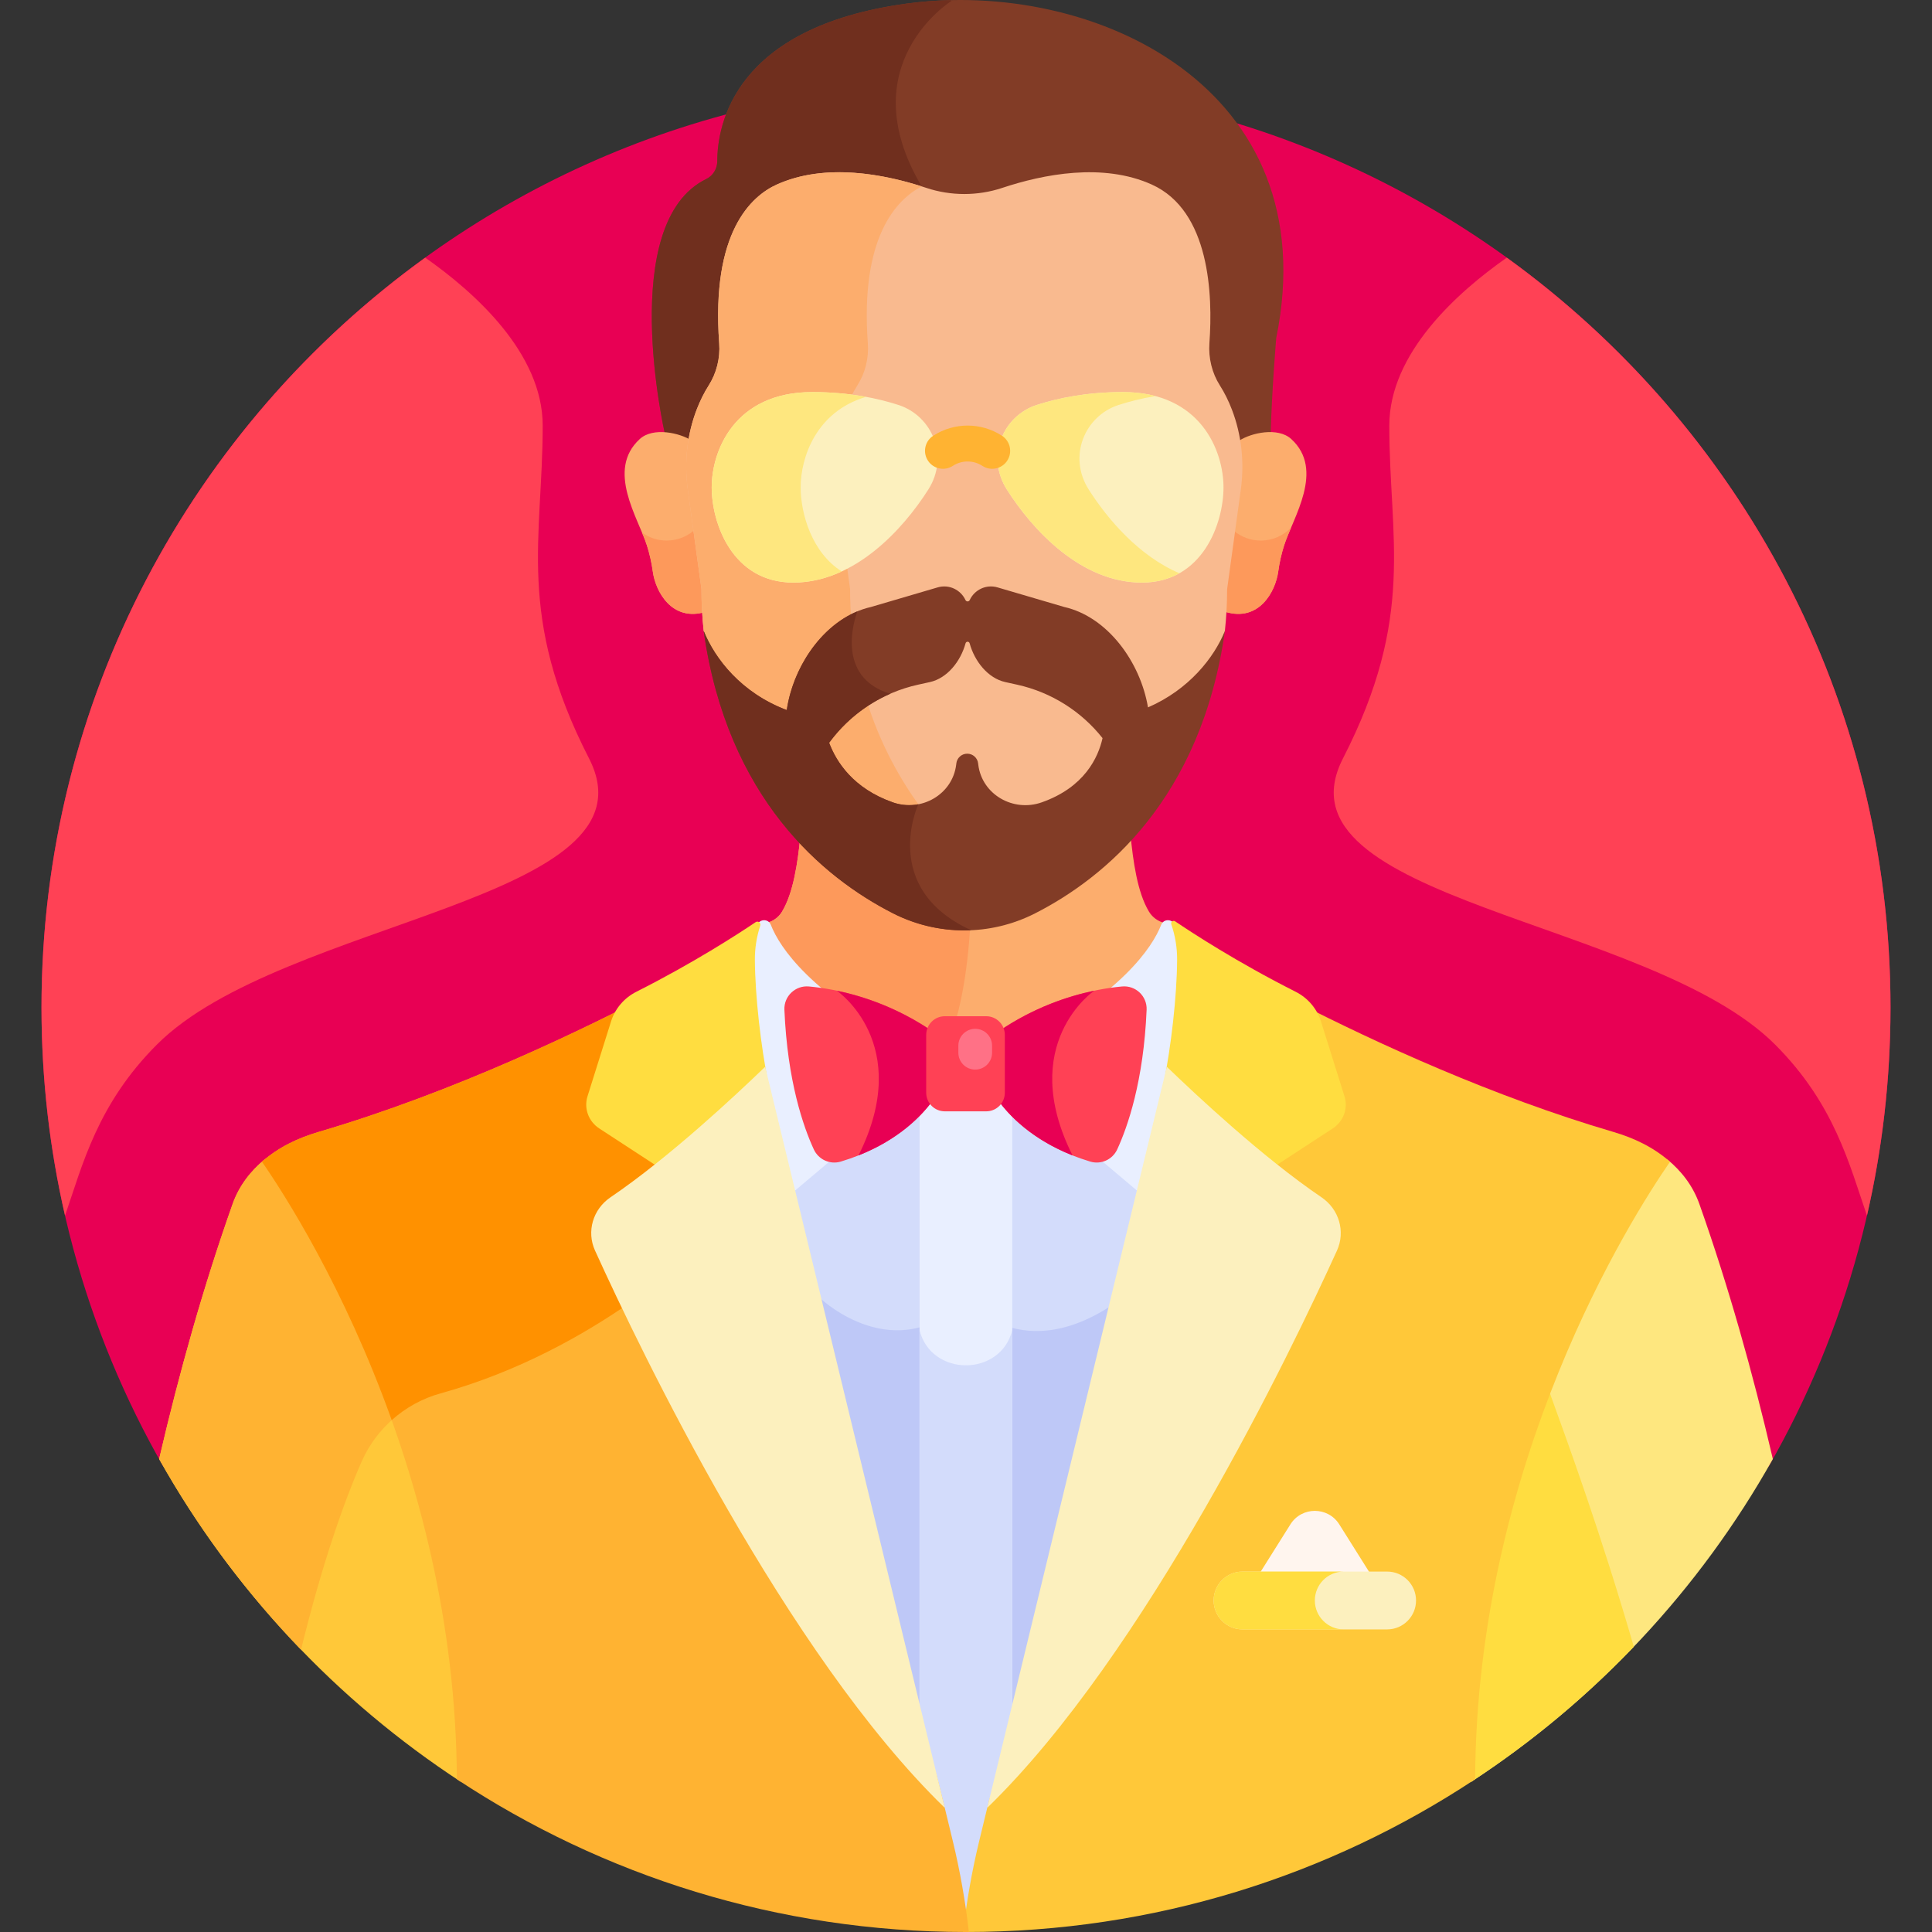 <svg id="Layer_1" enable-background="new 0 0 512 512" height="512" viewBox="0 0 512 512" width="512" xmlns="http://www.w3.org/2000/svg"><rect x="0" y="0" width="512" height="512" fill="#333333" stroke="none"/><g><path d="m468.708 388.652c20.545-35.845 32.294-77.377 32.294-121.654 0-135.311-109.691-245.002-245.002-245.002s-245.002 109.691-245.002 245.002c0 44.277 11.749 85.809 32.294 121.654z" fill="#e80054"/><path d="m469.826 386.652c-5.395-23.195-11.799-45.893-19.415-67.412-1.798-5.186-5.038-9.083-8.531-11.961-9.677 13.856-51.943 79.271-52.07 164.967 33.087-21.615 60.622-51.011 80.016-85.594z" fill="#fee77f"/><path d="m389.81 472.246c15.737-10.281 30.224-22.313 43.172-35.835-8.794-30.294-17.54-54.208-22.734-68.539-10.958 28.104-20.378 63.985-20.438 104.374z" fill="#ffdd40"/><path d="m122.19 472.246c-.127-85.695-42.393-151.111-52.07-164.967-3.493 2.878-6.733 6.775-8.531 11.961-7.616 21.518-14.02 44.217-19.415 67.412 19.394 34.583 46.929 63.979 80.016 85.594z" fill="#ffc839"/><path d="m61.589 319.24c-7.616 21.518-14.02 44.217-19.415 67.412 10.348 18.453 23.011 35.429 37.602 50.535 5.547-22.644 11.369-39.173 16.041-49.809 2.024-4.608 5.074-8.607 8.838-11.758-12.864-35.705-29.01-60.43-34.536-68.341-3.492 2.878-6.732 6.775-8.53 11.961z" fill="#ffb332"/><path d="m299.56 220.939c-8.359 9.029-17.444 15.095-25.263 19.074-11.831 6.02-25.745 6.029-37.578.013-7.625-3.876-16.438-9.733-24.605-18.391-.725 7.069-1.855 15.018-4.893 20.011-.912 1.5-2.411 2.543-4.116 2.961l-.023.006c.163.958.358 1.904.567 2.845 3.238 6.6 12.228 18.141 37.171 31.468 1.538.821 2.528 2.261 2.718 3.948l.152 1.362h24.62l.152-1.362c.19-1.688 1.18-3.127 2.718-3.948 23.814-12.724 33.085-23.819 36.693-30.541.299-1.243.57-2.497.788-3.771-1.725-.417-3.237-1.476-4.156-2.995-3.125-5.161-4.224-13.454-4.945-20.68z" fill="#fcad6d"/><path d="m257.163 244.475c-7.015.281-14.085-1.207-20.526-4.49-7.607-3.877-16.387-9.722-24.524-18.35-.725 7.069-1.855 15.018-4.893 20.011-.912 1.5-2.411 2.543-4.116 2.961l-.023.006c.163.958.358 1.904.567 2.845 3.238 6.6 12.228 18.141 37.171 31.468 1.538.821 2.528 2.261 2.718 3.948l.152 1.362h3.323c7.41-9.865 9.556-28.219 10.151-39.761z" fill="#fd995b"/><path d="m268.509 282.702h-25.018c.24 1.634-.321 3.375-1.763 4.592l-33.727 28.459.235.939c46.159 185.225 44.317 175.224 47.069 195.299.232.001.463.009.696.009.269 0 .536-.009.804-.01 4.99-31.409-3.576 9.261 46.961-195.3l.232-.937-33.725-28.458c-1.444-1.219-2.004-2.959-1.764-4.593z" fill="#d3dcfb"/><path d="m255.871 344.34c-18.452 18.453-38.158 0-38.158 0l-2.814-.921c39.318 157.56 37.792 149.515 40.404 168.572.232.001.463.009.696.009.269 0 .536-.009.805-.01 4.752-29.913-2.788 5.539 40.12-167.65-26.016 18.892-41.053 0-41.053 0z" fill="#bec8f7"/><g fill="#e9efff"><path d="m311.336 245.149c-.621-1.665-2.958-1.725-3.608-.071-2.379 6.055-10.382 18.127-37.272 32.495-4.195 2.241-4.8 7.86-1.187 10.909l32.987 27.835c.001 0 15.971-52.692 9.08-71.168z"/><path d="m241.543 277.573c-26.89-14.368-34.893-26.44-37.272-32.495-.65-1.654-2.987-1.593-3.608.071-6.891 18.476 9.08 71.168 9.08 71.168l32.987-27.835c3.614-3.049 3.008-8.668-1.187-10.909z"/><path d="m243.692 458.627c9.964 40.079 9.947 41.213 11.612 53.365.232.001.463.009.696.009.269 0 .536-.009.804-.01 3.142-19.782.909-10.977 11.457-52.875v-176.414h-24.569z"/></g><path d="m243.692 352.496v106.13c9.964 40.079 9.947 41.213 11.612 53.365.232.001.463.009.696.009.269 0 .536-.009.804-.01 3.142-19.782.91-10.977 11.457-52.875v-106.618c-3.068 12.431-21.5 12.433-24.569-.001z" fill="#d3dcfb"/><path d="m442.575 307.875c-4.452-3.887-9.493-6.28-15.089-7.925-.002 0-.014-.003-.014-.003v-.001c-31.74-9.331-62.419-23.401-84.135-34.495l-81.165 211.467-.543 2.178-2.141 8.84c-1.922 7.934-3.331 15.968-4.249 24.055.254.001.507.01.761.01 49.859 0 96.23-14.907 134.926-40.488.361-84.155 41.263-148.62 51.649-163.638z" fill="#ffc839"/><path d="m356.312 290.557-6.25-19.883c-1.063-3.383-3.477-6.22-6.711-7.851-15.512-7.824-27.555-15.698-31.933-18.663-.542-.367-1.225.167-1.013.787 1.034 3.026 1.56 6.196 1.542 9.394-.054 9.774-1.609 22.946-3.523 32.548l28.642 22.685 16.116-10.518c2.85-1.859 4.12-5.306 3.13-8.499z" fill="#ffdd40"/><path d="m350.202 317.291c-15.466-10.49-33.107-26.981-40.979-34.588l-47.594 196.393c42.03-40.786 80.453-120.773 92.685-147.687 2.297-5.055.555-10.954-4.112-14.118z" fill="#fcf0be"/><path d="m354.925 403.977c-3-4.774-9.957-4.774-12.957 0l-12.675 20.168h38.307z" fill="#fff5ee"/><path d="m252.512 487.935-2.141-8.84-2.151-8.618-71.802-209.057c-21.767 11.509-56.162 28.022-91.892 38.526v.001s-.011.003-.014.003c-5.596 1.645-10.636 4.038-15.089 7.925 10.386 15.018 51.289 79.483 51.65 163.637 38.697 25.58 85.068 40.488 134.927 40.488.254 0 .507-.009.761-.01-.919-8.087-2.328-16.121-4.249-24.055z" fill="#ffb332"/><path d="m195.951 318.291-19.532-56.87c-21.767 11.509-56.162 28.022-91.892 38.525v.001s-.011.003-.014.003c-5.596 1.645-10.636 4.038-15.089 7.925 5.926 8.569 21.788 33.241 34.386 68.478 3.668-3.293 8.08-5.75 12.95-7.098 41.658-11.528 69.57-39.719 69.57-39.719z" fill="#ff9100"/><path d="m155.688 290.557 6.25-19.883c1.063-3.383 3.477-6.22 6.711-7.851 15.144-7.638 26.981-15.324 31.608-18.443.646-.435 1.456.197 1.214.937-.952 2.914-1.436 5.957-1.419 9.025.054 9.774 1.609 22.946 3.523 32.548l-28.641 22.685-16.116-10.518c-2.851-1.86-4.12-5.307-3.13-8.5z" fill="#ffdd40"/><path d="m202.776 282.702c-7.872 7.608-25.513 24.098-40.979 34.588-4.666 3.165-6.409 9.063-4.112 14.117 12.232 26.914 50.654 106.902 92.685 147.687z" fill="#fcf0be"/><g><path d="m240.288.951c-45.823 6.243-50.178 32.223-50.198 41.755-.005 1.999-1.112 3.852-2.909 4.726-23.835 11.595-10.984 67.479-10.984 67.479 2.394.16 4.899 1.129 6.768 2.034.457-2.848 1.204-5.651 2.259-8.361.804-2.065 1.809-4.151 3.065-6.122 2.18-3.42 3.173-7.454 2.877-11.487-.857-11.659-.444-34.631 14.945-41.555 13.037-5.866 29.029-2.469 39.228.922 6.623 2.202 13.798 2.202 20.421 0 10.198-3.391 26.191-6.788 39.228-.922 15.345 6.904 15.799 29.766 14.952 41.455-.294 4.064.672 8.14 2.868 11.586 1.297 2.034 2.326 4.192 3.143 6.322 1.015 2.648 1.737 5.384 2.183 8.162 2.355-1.141 5.722-2.384 8.602-1.977.353-12.219 1.481-25.393 1.481-25.393 13.577-66.507-48.59-95.346-97.929-88.624z" fill="#823c26"/></g><path d="m244.657 50.124c-.136-.243-.263-.486-.407-.728-19.142-32.276 7.888-49.143 7.888-49.143l-.288-.219c-3.903.096-7.77.4-11.562.917-45.823 6.243-50.178 32.223-50.198 41.755-.004 1.999-1.112 3.852-2.909 4.726-23.835 11.595-10.984 67.479-10.984 67.479 2.394.16 4.899 1.129 6.768 2.034.458-2.848 1.204-5.651 2.259-8.361.804-2.065 1.809-4.151 3.065-6.122 2.18-3.42 3.173-7.454 2.877-11.487-.857-11.658-.444-34.631 14.945-41.555 12.755-5.74 28.328-2.61 38.546.704z" fill="#702f1e"/><path d="m342.208 116.356c-3.569-3.271-10.678-1.613-13.752.39.673 4.193.711 8.483.13 12.72l-3.628 26.419c0 2.13-.067 4.219-.19 6.272 8.845 2.668 13.238-5.273 13.979-10.722.318-2.346.839-4.658 1.562-6.914 2.353-7.35 10.841-19.971 1.899-28.165z" fill="#fcad6d"/><g><path d="m334.118 143.255c-2.688 0-5.153-.953-7.077-2.539l-2.083 15.167c0 2.13-.067 4.219-.19 6.272 8.845 2.668 13.238-5.273 13.979-10.722.318-2.346.839-4.658 1.562-6.914.449-1.402 1.121-2.996 1.853-4.714-2.028 2.122-4.878 3.45-8.044 3.45z" fill="#fd995b"/></g><path d="m169.535 116.356c3.569-3.271 10.678-1.613 13.752.39-.673 4.193-.712 8.483-.13 12.72l3.627 26.419c0 2.13.067 4.219.191 6.272-8.845 2.668-13.239-5.273-13.979-10.722-.319-2.346-.84-4.658-1.562-6.914-2.353-7.35-10.841-19.971-1.899-28.165z" fill="#fcad6d"/><g><path d="m184.594 139.93c-2.019 2.051-4.825 3.325-7.931 3.325-2.439 0-4.688-.793-6.522-2.124.508 1.215.962 2.355 1.293 3.388.722 2.256 1.243 4.568 1.562 6.914.74 5.449 5.134 13.39 13.979 10.722-.124-2.053-.191-4.142-.191-6.272z" fill="#fd995b"/></g><path d="m185.891 156.083c0 3.868.217 7.583.603 11.163.524 1.735 15.636 50.173 69.93 50.173 54.182 0 67.663-48.238 68.178-50.16.382-3.56.598-7.254.597-11.098l3.628-26.419c.995-7.245.184-14.564-2.346-21.163-.901-2.352-1.976-4.513-3.193-6.424-2.082-3.266-3.07-7.258-2.781-11.239.921-12.709.159-35.066-15.286-42.017-12.972-5.835-28.716-2.732-39.639.902-6.47 2.153-13.596 2.152-20.065 0-10.924-3.633-26.668-6.74-39.639-.902-6.642 2.989-17.459 12.435-15.279 42.118.288 3.91-.703 7.866-2.788 11.139-1.183 1.855-2.231 3.948-3.116 6.221-2.591 6.656-3.429 14.041-2.424 21.36z" fill="#f9ba8f"/><path d="m185.891 156.083c0 3.867.217 7.583.603 11.162.487 1.612 13.689 43.925 59.604 49.553-10.505-13.372-20.817-33.445-20.817-60.715l-3.622-26.346c-1.005-7.319-.166-14.704 2.424-21.36.884-2.272 1.933-4.366 3.116-6.221 2.085-3.273 3.076-7.228 2.788-11.139-2.072-28.217 7.598-38.142 14.264-41.621-10.852-3.447-25.891-6.116-38.375-.497-6.642 2.989-17.459 12.435-15.279 42.118.288 3.91-.703 7.866-2.788 11.139-1.183 1.855-2.231 3.948-3.116 6.221-2.59 6.656-3.429 14.041-2.424 21.36z" fill="#fcad6d"/><path d="m324.619 167.194c-2.86 7.057-9.498 15.547-20.391 20.272-2.011-11.989-10.661-23.994-22.21-26.613l-17.652-5.186c-3.069-.902-6.141.673-7.377 3.346-.226.489-.907.489-1.133 0-1.236-2.673-4.308-4.247-7.377-3.346l-17.652 5.186c-11.777 2.671-20.545 15.101-22.327 27.323-12.049-4.544-19.016-13.557-22.023-20.982 6.272 44.425 31.683 65.418 50.16 74.835 11.844 6.036 25.813 6.056 37.66.027 18.481-9.403 44.044-30.395 50.322-74.862zm-48.539 45.435c-7.581 2.679-15.854-2.09-16.826-9.982-.012-.102-.024-.205-.036-.309-.159-1.472-1.391-2.603-2.891-2.603-1.5 0-2.732 1.131-2.891 2.603-.012.104-.023.207-.036.309-.971 7.892-9.244 12.66-16.826 9.982-10.432-3.686-14.918-10.666-16.847-15.784 5.652-7.731 13.973-13.277 23.551-15.392l3.153-.696c4.595-1.014 8.149-5.501 9.452-10.28.15-.549.93-.549 1.079 0 1.303 4.78 4.857 9.266 9.452 10.28l3.153.696c9.063 2.001 17.003 7.072 22.619 14.159-1.161 5.169-4.807 13.025-16.106 17.017z" fill="#823c26"/><path d="m243.355 213.165-.007-.029c-2.178.416-4.505.293-6.773-.508-10.432-3.686-14.919-10.666-16.848-15.784 4.147-5.673 9.736-10.163 16.2-12.99-14.505-4.399-9.547-19.578-8.718-21.836-9.927 4.132-17.114 15.225-18.708 26.158-12.049-4.544-19.016-13.557-22.023-20.982 6.272 44.425 31.683 65.418 50.16 74.835 6.501 3.313 13.643 4.802 20.722 4.484-24.329-11.102-14.005-33.348-14.005-33.348z" fill="#702f1e"/><g><g><path d="m274.739 107.321c-8.937 2.89-13.503 13.601-7.913 22.402 6.78 10.675 19.618 24.667 35.775 24.667 16.156 0 21.638-15.723 21.638-25.244s-5.915-25.244-26.687-25.244c-9.655 0-17.346 1.651-22.813 3.419z" fill="#fcf0be"/></g></g><path d="m288.515 129.723c-5.59-8.801-1.024-19.512 7.913-22.402 2.717-.878 5.985-1.728 9.768-2.36-2.545-.678-5.414-1.059-8.644-1.059-9.654 0-17.346 1.651-22.813 3.419-8.937 2.89-13.503 13.601-7.913 22.402 6.78 10.675 19.618 24.667 35.774 24.667 3.926 0 7.216-.934 9.956-2.476-10.61-4.491-19.001-14.256-24.041-22.191z" fill="#fee77f"/><g><g><path d="m238.108 107.321c8.937 2.89 13.503 13.601 7.913 22.402-6.78 10.675-19.618 24.667-35.774 24.667s-21.638-15.723-21.638-25.244 5.914-25.244 26.686-25.244c9.655 0 17.346 1.651 22.813 3.419z" fill="#fcf0be"/></g></g><path d="m212.186 129.146c0-7.9 4.082-20.063 17.337-23.977-4.108-.756-8.863-1.267-14.227-1.267-20.772 0-26.687 15.723-26.687 25.244s5.482 25.244 21.638 25.244c4.559 0 8.854-1.115 12.824-2.955-7.933-5.01-10.885-15.312-10.885-22.289z" fill="#fee77f"/><g><g><path d="m260.348 123.464c-2.385-1.552-5.467-1.552-7.852 0-.077.05-.155.098-.235.143-2.283 1.304-5.191.512-6.495-1.771-1.268-2.218-.555-5.027 1.582-6.38 5.534-3.576 12.67-3.566 18.194.03 2.203 1.434 2.826 4.383 1.392 6.586-1.433 2.202-4.381 2.827-6.586 1.392z" fill="#ffb332"/></g></g><g><path d="m367.6 431.81h-38.307c-4.233 0-7.665-3.431-7.665-7.665s3.432-7.665 7.665-7.665h38.307c4.233 0 7.665 3.431 7.665 7.665 0 4.233-3.432 7.665-7.665 7.665z" fill="#fcf0be"/></g><path d="m348.446 424.144c0-4.234 3.432-7.665 7.665-7.665h-26.818c-4.233 0-7.665 3.432-7.665 7.665 0 4.234 3.432 7.665 7.665 7.665h26.818c-4.233.001-7.665-3.431-7.665-7.665z" fill="#ffdd40"/><path d="m246.643 289.577v-15.328c0-.406.063-.795.155-1.172-12.641-8.506-25.09-10.978-32.421-11.653-3.587-.33-6.654 2.576-6.502 6.175.799 18.956 5.041 31.037 7.793 37.005 1.249 2.707 4.296 4.087 7.151 3.227 13.793-4.152 21.042-11.635 24.327-16.119-.313-.648-.503-1.367-.503-2.135z" fill="#ff4155"/><path d="m297.366 261.424c-7.328.675-19.774 3.18-32.412 11.682.088.368.146.748.146 1.143v15.328c0 .767-.19 1.484-.502 2.132 3.279 4.482 10.519 11.966 24.325 16.122 2.855.859 5.903-.52 7.151-3.227 2.752-5.967 6.994-18.049 7.793-37.005.153-3.599-2.914-6.505-6.501-6.175z" fill="#ff4155"/><path d="m289.976 262.548c-7.042 1.469-15.977 4.473-25.022 10.558.087.368.146.748.146 1.143v15.328c0 .767-.19 1.484-.502 2.132 2.885 3.943 8.843 10.21 19.636 14.49-14.831-29.586 5.675-43.604 5.742-43.651z" fill="#e80054"/><path d="m221.769 262.548c7.042 1.469 15.977 4.473 25.022 10.558-.088.368-.146.748-.146 1.143v15.328c0 .767.19 1.484.502 2.132-2.885 3.943-8.843 10.21-19.636 14.49 14.831-29.586-5.675-43.604-5.742-43.651z" fill="#e80054"/><path d="m261.352 269.31h-10.962c-2.728 0-4.939 2.211-4.939 4.939v15.328c0 2.728 2.211 4.939 4.939 4.939h10.962c2.728 0 4.939-2.211 4.939-4.939v-15.328c0-2.727-2.211-4.939-4.939-4.939z" fill="#ff4155"/><path d="m258.442 272.646c-2.467 0-4.467 2-4.467 4.467v1.872c0 2.467 2 4.467 4.467 4.467 2.467 0 4.467-2 4.467-4.467v-1.872c0-2.467-2-4.467-4.467-4.467z" fill="#ff7186"/><path d="m399.313 68.28c-12.935 9.063-31.133 25.236-31.133 44.501 0 29.885 7.042 50.531-12.279 88.208s81.156 42.469 114.505 75.819c15.805 15.805 19.727 31.942 24.36 45.347 4.079-17.728 6.236-36.191 6.236-55.157 0-81.796-40.093-154.218-101.689-198.718z" fill="#ff4155"/><path d="m10.998 266.998c0 18.966 2.157 37.429 6.236 55.157 4.633-13.405 8.555-29.542 24.36-45.347 33.349-33.349 133.826-38.142 114.505-75.819s-12.279-58.323-12.279-88.208c0-19.265-18.198-35.438-31.133-44.501-61.596 44.5-101.689 116.922-101.689 198.718z" fill="#ff4155"/></g></svg>